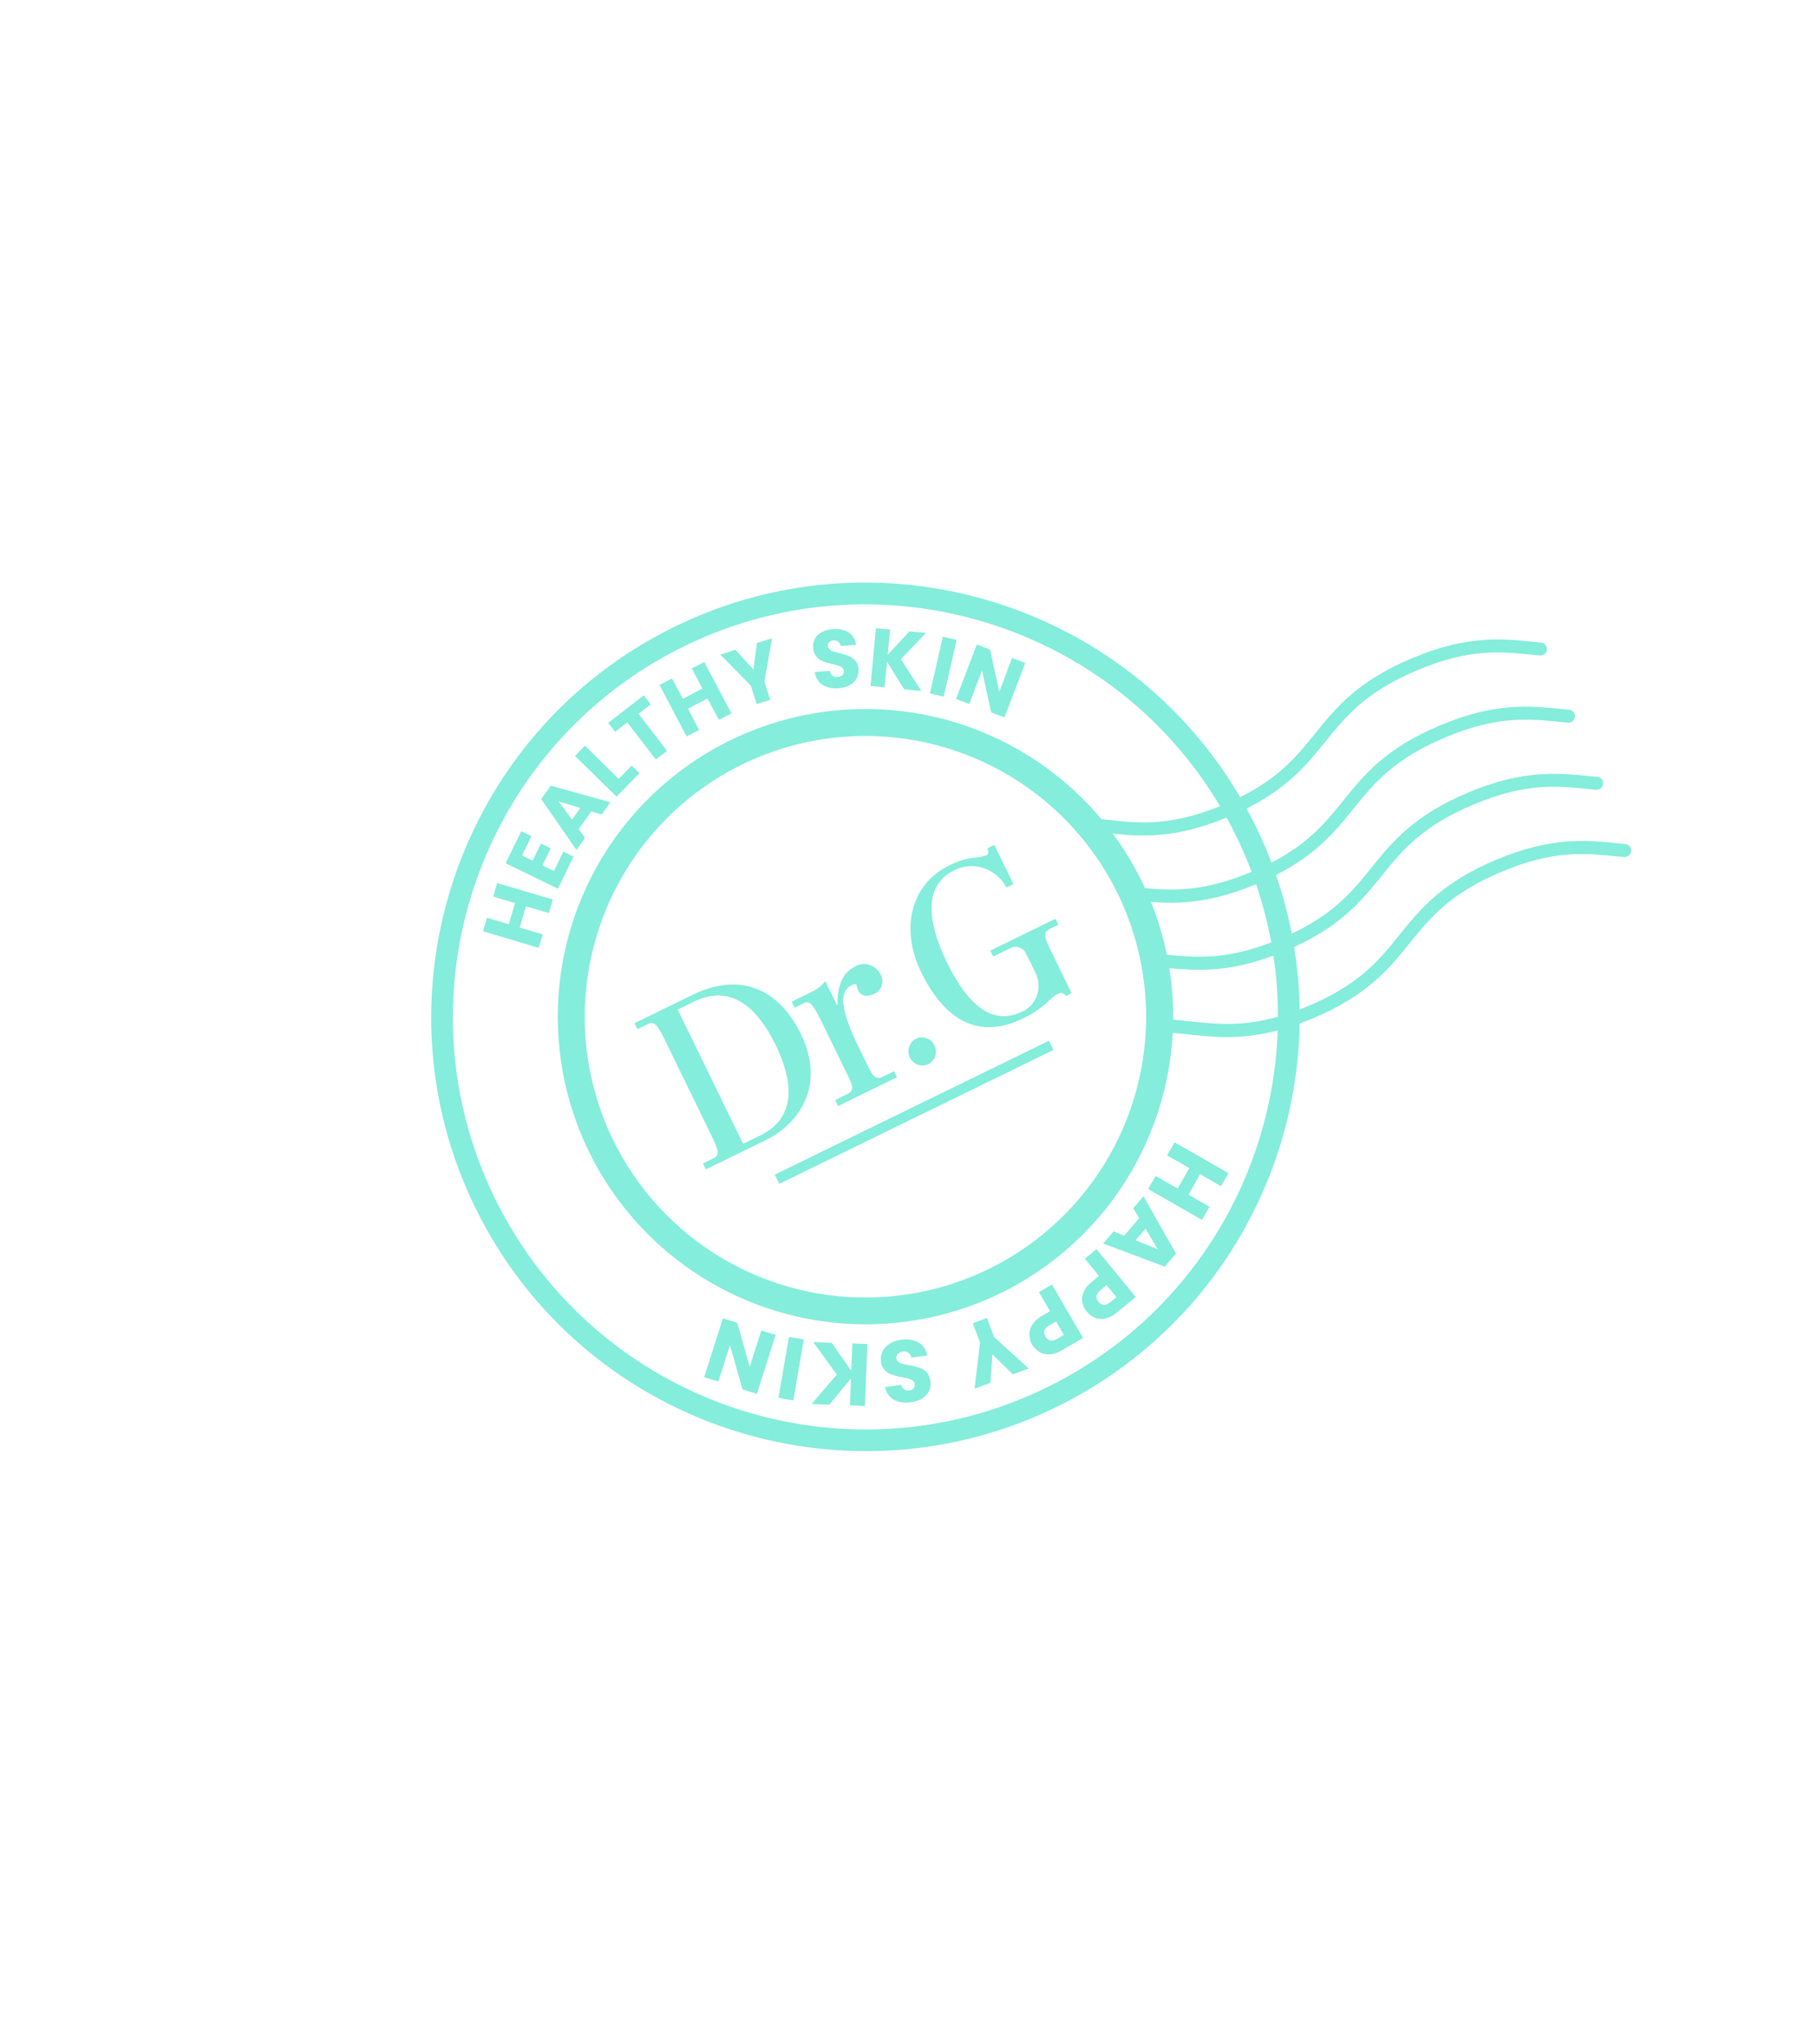 <svg width="176" height="198" viewBox="0 0 176 198" fill="none" xmlns="http://www.w3.org/2000/svg">
<g clip-path="url(#clip0_73_23465)">
<path d="M97.672 124.866C102.893 122.128 107.185 117.904 110.005 112.727C112.825 107.55 114.046 101.654 113.515 95.782C112.983 89.911 110.722 84.33 107.019 79.743C103.315 75.157 98.334 71.772 92.706 70.017C87.078 68.262 81.056 68.215 75.402 69.882C69.748 71.549 64.715 74.856 60.94 79.384C57.165 83.912 54.817 89.457 54.194 95.32C53.571 101.182 54.7 107.097 57.439 112.317C61.118 119.309 67.419 124.556 74.961 126.909C82.503 129.261 90.671 128.526 97.672 124.866ZM71.185 74.393C75.948 71.894 81.345 70.863 86.694 71.431C92.043 71.999 97.103 74.14 101.235 77.584C105.366 81.028 108.384 85.619 109.906 90.778C111.428 95.937 111.386 101.431 109.786 106.566C108.185 111.702 105.098 116.247 100.914 119.627C96.73 123.008 91.638 125.072 86.281 125.558C80.925 126.044 75.544 124.931 70.82 122.359C66.096 119.788 62.24 115.873 59.741 111.11C56.398 104.722 55.725 97.268 57.871 90.385C60.016 83.501 64.805 77.75 71.185 74.393Z" fill="#84EDDB"/>
<path d="M103.147 135.296C123.447 124.643 131.294 99.469 120.64 79.169C109.987 58.87 84.815 51.025 64.515 61.679C44.216 72.332 36.369 97.506 47.022 117.805C57.676 138.105 82.844 145.938 103.147 135.296ZM65.028 62.661C84.777 52.297 109.272 59.921 119.651 79.692C130.03 99.462 122.39 123.935 102.62 134.314C82.849 144.693 58.376 137.053 47.997 117.283C37.618 97.512 45.286 73.038 65.028 62.661Z" fill="#84EDDB" stroke="#84EDDB" stroke-width="0.999"/>
<g clip-path="url(#clip1_73_23465)">
<path d="M61.463 99.094L67.073 96.354C71.554 94.166 75.364 95.607 77.584 100.161C80 105.114 77.416 108.838 74.172 110.422L68.368 113.256L68.087 112.68L69.047 112.212C69.723 111.882 69.721 111.634 68.763 109.668L64.38 100.68C63.722 99.33 63.405 98.868 62.765 99.18L61.748 99.677L61.463 99.094ZM71.982 110.779L73.659 109.96C77.369 108.148 76.687 104.395 75.146 101.235C73.508 97.875 70.991 95.168 67.206 97.016L65.644 97.779L71.982 110.779Z" fill="#84EDDB"/>
<path d="M80.893 106.539L82.055 105.972C82.729 105.643 82.625 105.197 82.232 104.391L79.56 98.911C78.737 97.224 78.394 96.894 77.871 97.149L76.957 97.595L76.673 97.013L78.777 95.986C79.23 95.756 79.625 95.427 79.936 95.023L81.081 97.371L81.118 97.353C81.099 95.895 81.402 94.307 82.792 93.628C82.994 93.502 83.221 93.42 83.457 93.387C83.694 93.355 83.935 93.372 84.167 93.438C84.399 93.504 84.616 93.618 84.805 93.772C84.994 93.926 85.151 94.117 85.266 94.333C85.369 94.5 85.436 94.687 85.461 94.882C85.486 95.076 85.469 95.273 85.411 95.458C85.353 95.643 85.255 95.811 85.124 95.952C84.994 96.092 84.834 96.201 84.656 96.271C84.115 96.535 83.427 96.549 83.142 95.966C83.066 95.777 83.005 95.582 82.959 95.384C82.889 95.242 82.63 95.348 82.494 95.414C81.313 95.991 81.335 97.645 83.107 101.279L84.164 103.448C84.605 104.352 84.936 104.565 85.517 104.281L86.607 103.749L86.89 104.331L81.177 107.121L80.893 106.539Z" fill="#84EDDB"/>
<path d="M88.717 100.603C88.954 100.487 89.221 100.446 89.484 100.485C89.747 100.525 89.995 100.642 90.195 100.823C90.396 101.005 90.541 101.241 90.611 101.503C90.681 101.765 90.674 102.04 90.591 102.295C90.507 102.549 90.351 102.771 90.142 102.932C89.932 103.093 89.68 103.186 89.415 103.199C89.15 103.213 88.886 103.146 88.656 103.007C88.425 102.868 88.239 102.664 88.12 102.419C87.975 102.091 87.956 101.721 88.066 101.384C88.177 101.047 88.409 100.768 88.717 100.603Z" fill="#84EDDB"/>
<path d="M98.163 85.629L97.487 85.959C97.014 85.062 96.217 84.384 95.269 84.073C94.32 83.761 93.298 83.841 92.424 84.296C88.91 86.012 90.353 90.402 91.73 93.227C93.184 96.21 95.53 99.544 98.843 98.05C99.221 97.909 99.562 97.684 99.842 97.39C100.121 97.097 100.332 96.743 100.46 96.354C100.588 95.965 100.629 95.55 100.58 95.138C100.532 94.727 100.395 94.33 100.18 93.975L99.428 92.432C99.369 92.284 99.28 92.15 99.167 92.037C99.055 91.925 98.921 91.838 98.774 91.781C98.627 91.724 98.471 91.698 98.316 91.706C98.16 91.714 98.009 91.755 97.872 91.827L96.206 92.641L95.925 92.064L102.236 88.983L102.517 89.559L101.705 89.955C101.086 90.258 101.132 90.721 101.617 91.715L103.802 96.196L103.257 96.462C103.084 96.25 102.87 96.057 102.407 96.283C101.768 96.595 101.172 97.625 99.107 98.633C94.471 100.897 91.297 98.409 89.214 94.135C87.314 90.239 87.973 85.753 91.988 83.793C92.696 83.434 93.459 83.194 94.248 83.082C94.696 83.057 95.137 82.974 95.562 82.836C95.774 82.732 95.764 82.466 95.639 82.158L96.315 81.828L98.163 85.629Z" fill="#84EDDB"/>
<path d="M101.601 100.797L75.041 113.766L75.478 114.661L102.038 101.692L101.601 100.797Z" fill="#84EDDB"/>
</g>
<path d="M111.35 99.468C111.309 99.369 111.294 99.262 111.306 99.156C111.318 99.049 111.356 98.948 111.418 98.861C111.48 98.773 111.563 98.703 111.659 98.657C111.756 98.611 111.862 98.59 111.969 98.596C112.69 98.64 114.773 98.875 115.466 98.945C118.64 99.26 121.635 99.559 126.65 97.463C131.664 95.368 133.555 93.022 135.556 90.543C137.558 88.063 139.654 85.472 144.961 83.254C150.268 81.035 153.565 81.364 156.754 81.68L157.435 81.75C157.549 81.759 157.657 81.8 157.749 81.867C157.841 81.934 157.912 82.025 157.956 82.131C157.997 82.231 158.012 82.341 157.999 82.449C157.985 82.556 157.944 82.659 157.88 82.746C157.815 82.834 157.729 82.903 157.629 82.947C157.53 82.992 157.421 83.01 157.313 82.999L156.621 82.941C153.449 82.624 150.454 82.325 145.448 84.432C140.442 86.54 138.543 88.873 136.539 91.35C134.536 93.828 132.444 96.423 127.137 98.642C121.829 100.86 118.53 100.533 115.344 100.215C114.658 100.149 112.591 99.916 111.899 99.873C111.781 99.866 111.667 99.827 111.571 99.759C111.474 99.691 111.399 99.597 111.354 99.488L111.35 99.468Z" fill="#84EDDB"/>
<path d="M111.046 93.227C111.005 93.128 110.99 93.02 111.002 92.914C111.013 92.808 111.052 92.707 111.114 92.619C111.176 92.532 111.259 92.462 111.355 92.415C111.451 92.369 111.558 92.348 111.665 92.354C112.386 92.398 112.054 92.368 112.744 92.439C115.918 92.754 118.913 93.053 123.928 90.958C128.942 88.862 130.833 86.517 132.838 84.038C134.844 81.559 136.932 78.967 142.239 76.748C147.546 74.53 150.845 74.857 154.032 75.175L154.718 75.241C154.831 75.251 154.939 75.292 155.03 75.36C155.122 75.427 155.193 75.518 155.236 75.624C155.278 75.724 155.292 75.834 155.279 75.941C155.266 76.049 155.225 76.152 155.16 76.239C155.095 76.327 155.009 76.396 154.91 76.44C154.81 76.484 154.701 76.502 154.593 76.492L153.909 76.424C150.735 76.109 147.74 75.81 142.734 77.917C137.728 80.025 135.828 82.358 133.825 84.836C131.822 87.313 129.73 89.908 124.422 92.127C119.115 94.346 115.816 94.018 112.63 93.701C111.943 93.635 112.295 93.666 111.602 93.622C111.485 93.616 111.371 93.576 111.274 93.508C111.178 93.44 111.103 93.346 111.057 93.237L111.046 93.227Z" fill="#84EDDB"/>
<path d="M110.4 86.808C110.359 86.709 110.343 86.602 110.355 86.495C110.367 86.389 110.406 86.287 110.467 86.2C110.529 86.113 110.612 86.043 110.709 85.997C110.805 85.95 110.911 85.929 111.018 85.935C111.74 85.98 109.333 85.86 110.025 85.929C113.197 86.246 116.192 86.545 121.207 84.45C126.221 82.354 128.112 80.009 130.118 77.53C132.123 75.051 134.21 72.463 139.513 70.244C144.816 68.024 148.117 68.354 151.304 68.672L151.988 68.74C152.1 68.751 152.208 68.792 152.299 68.86C152.39 68.928 152.461 69.019 152.503 69.124C152.545 69.225 152.559 69.334 152.546 69.442C152.533 69.55 152.492 69.653 152.427 69.74C152.362 69.827 152.276 69.897 152.177 69.941C152.078 69.985 151.968 70.003 151.86 69.993L151.176 69.925C148.004 69.608 145.007 69.311 140.003 71.416C135 73.522 133.098 75.857 131.092 78.336C129.087 80.815 126.999 83.407 121.69 85.627C116.38 87.848 113.086 87.517 109.897 87.201C109.21 87.135 111.639 87.254 110.944 87.212C110.826 87.205 110.713 87.165 110.617 87.097C110.52 87.029 110.445 86.935 110.399 86.827L110.4 86.808Z" fill="#84EDDB"/>
<path d="M104.752 80.096C104.71 79.998 104.695 79.89 104.707 79.784C104.719 79.678 104.757 79.576 104.819 79.489C104.881 79.402 104.964 79.332 105.06 79.285C105.157 79.239 105.263 79.218 105.37 79.224C106.094 79.266 104.73 79.157 105.422 79.226C106.004 79.284 105.389 79.189 109.045 79.585C111.643 79.774 114.391 79.659 118.487 77.948C123.501 75.853 125.392 73.507 127.398 71.028C129.403 68.549 131.491 65.957 136.8 63.737C142.11 61.516 145.404 61.847 148.591 62.165L149.275 62.233C149.388 62.243 149.496 62.284 149.587 62.352C149.679 62.419 149.75 62.51 149.793 62.615C149.835 62.716 149.85 62.825 149.837 62.933C149.824 63.041 149.783 63.143 149.718 63.23C149.654 63.318 149.568 63.387 149.468 63.431C149.369 63.475 149.26 63.493 149.152 63.482L148.466 63.416C145.294 63.099 142.299 62.8 137.293 64.908C132.287 67.015 130.388 69.349 128.382 71.828C126.376 74.306 124.289 76.898 118.979 79.119C114.676 80.918 111.696 81.042 109.023 80.856C105.326 80.459 105.908 80.551 105.304 80.491C105.998 80.533 104.618 80.421 105.304 80.491C105.186 80.484 105.073 80.444 104.976 80.376C104.88 80.308 104.804 80.215 104.758 80.106L104.752 80.096Z" fill="#84EDDB"/>
<g clip-path="url(#clip2_73_23465)">
<path d="M50.944 87.785L50.339 89.834L52.563 90.492L52.185 91.803L46.791 90.199L47.169 88.888L49.285 89.511L49.89 87.463L47.774 86.84L48.152 85.523L53.55 87.117L53.172 88.433L50.944 87.785Z" fill="#84EDDB"/>
<path d="M51.476 80.988L50.566 82.853L51.592 83.355L52.396 81.701L53.347 82.164L52.543 83.818L53.658 84.356L54.562 82.486L55.55 82.965L54.044 86.072L48.976 83.611L50.488 80.508L51.476 80.988Z" fill="#84EDDB"/>
<path d="M57.276 78.581L56.054 80.296L56.67 81.144L55.835 82.317L52.425 77.389L53.349 76.096L59.121 77.699L58.282 78.883L57.276 78.581ZM54.12 77.624L55.403 79.386L56.206 78.256L54.12 77.624Z" fill="#84EDDB"/>
<path d="M56.655 72.22L59.926 75.434L61.183 74.149L61.939 74.888L59.723 77.156L55.697 73.219L56.655 72.22Z" fill="#84EDDB"/>
<path d="M58.909 70.01L62.357 67.351L63.03 68.219L61.847 69.129L64.616 72.723L63.527 73.558L60.759 69.969L59.581 70.877L58.909 70.01Z" fill="#84EDDB"/>
<path d="M68.526 67.648L66.641 68.644L67.72 70.698L66.505 71.318L63.88 66.334L65.096 65.714L66.146 67.684L68.036 66.687L67.007 64.735L68.223 64.114L70.847 69.098L69.632 69.718L68.526 67.648Z" fill="#84EDDB"/>
<path d="M69.768 63.396L71.235 62.933L72.982 64.856L73.309 62.281L74.777 61.822L74.044 66.004L74.602 67.78L73.291 68.193L72.733 66.412L69.768 63.396Z" fill="#84EDDB"/>
<path d="M81.256 66.654C80.047 66.77 79.057 66.22 78.934 65.088L80.39 64.978C80.396 65.067 80.42 65.153 80.462 65.232C80.504 65.311 80.561 65.38 80.631 65.435C80.701 65.49 80.781 65.529 80.867 65.551C80.954 65.573 81.043 65.577 81.131 65.562C81.53 65.524 81.772 65.314 81.747 64.999C81.647 63.961 78.905 64.733 78.769 62.74C78.667 61.677 79.516 61.021 80.692 60.928C81.867 60.836 82.786 61.383 82.924 62.453L81.423 62.566C81.415 62.485 81.39 62.406 81.35 62.334C81.311 62.263 81.257 62.2 81.192 62.15C81.128 62.099 81.053 62.063 80.974 62.042C80.895 62.021 80.813 62.016 80.732 62.028C80.658 62.023 80.584 62.033 80.515 62.059C80.447 62.086 80.384 62.127 80.333 62.18C80.282 62.233 80.243 62.297 80.219 62.366C80.195 62.436 80.187 62.51 80.195 62.583C80.289 63.557 83.013 62.913 83.153 64.789C83.242 65.718 82.567 66.558 81.256 66.654Z" fill="#84EDDB"/>
<path d="M85.918 64.087L85.687 66.563L84.319 66.438L84.847 60.844L86.214 60.975L85.982 63.436L88.085 61.149L89.692 61.297L87.26 63.843L89.243 66.918L87.575 66.76L85.918 64.087Z" fill="#84EDDB"/>
<path d="M91.324 61.667L92.663 61.972L91.411 67.469L90.077 67.163L91.324 61.667Z" fill="#84EDDB"/>
<path d="M99.309 64.212L97.295 69.484L96.013 68.998L95.12 64.931L93.884 68.179L92.603 67.692L94.618 62.425L95.899 62.912L96.794 66.993L98.032 63.725L99.309 64.212Z" fill="#84EDDB"/>
</g>
<g clip-path="url(#clip3_73_23465)">
<path d="M114.078 115.112L115.195 113.122L113.05 111.902L113.775 110.634L118.995 113.618L118.269 114.886L116.244 113.715L115.128 115.705L117.155 116.881L116.43 118.148L111.21 115.164L111.936 113.897L114.078 115.112Z" fill="#84EDDB"/>
<path d="M108.896 119.681L110.34 117.982L109.767 117.024L110.763 115.861L113.909 121.408L112.823 122.679L106.857 120.437L107.864 119.261L108.896 119.681ZM112.146 120.989L110.954 119.002L109.997 120.127L112.146 120.989Z" fill="#84EDDB"/>
<path d="M105.752 124.147L106.448 123.572L105.084 121.911L106.207 120.984L110.018 125.613L108.192 127.114C107.056 128.05 105.963 127.872 105.262 127.022C104.626 126.251 104.563 125.11 105.752 124.147ZM106.57 124.972C106.123 125.343 106.114 125.723 106.408 126.08C106.701 126.437 107.081 126.503 107.527 126.133L108.142 125.628L107.184 124.468L106.57 124.972Z" fill="#84EDDB"/>
<path d="M100.925 127.443L101.706 126.991L100.635 125.142L101.894 124.406L104.91 129.585L102.865 130.777C101.602 131.515 100.571 131.158 99.972 130.229C99.487 129.349 99.605 128.212 100.925 127.443ZM101.605 128.389C101.102 128.682 101.035 129.061 101.27 129.456C101.506 129.85 101.863 129.981 102.362 129.692L103.048 129.288L102.289 127.993L101.605 128.389Z" fill="#84EDDB"/>
<path d="M99.635 132.532L98.101 133.108L96.126 131.168L95.936 133.926L94.403 134.502L94.927 130.017L94.228 128.164L95.594 127.645L96.294 129.498L99.635 132.532Z" fill="#84EDDB"/>
<path d="M87.256 129.763C88.527 129.578 89.616 130.095 89.814 131.288L88.276 131.493C88.263 131.399 88.231 131.308 88.181 131.227C88.132 131.146 88.066 131.076 87.989 131.021C87.911 130.967 87.823 130.928 87.73 130.909C87.637 130.89 87.541 130.89 87.448 130.909C87.027 130.965 86.781 131.212 86.829 131.562C86.973 132.663 89.869 131.678 90.124 133.787C90.271 134.911 89.429 135.664 88.19 135.821C86.952 135.978 85.94 135.463 85.731 134.34L87.297 134.13C87.311 134.216 87.342 134.298 87.389 134.372C87.435 134.445 87.496 134.508 87.568 134.557C87.639 134.607 87.72 134.641 87.805 134.659C87.89 134.676 87.978 134.676 88.063 134.659C88.142 134.661 88.22 134.645 88.292 134.613C88.363 134.582 88.427 134.534 88.479 134.475C88.531 134.416 88.568 134.346 88.59 134.27C88.611 134.195 88.615 134.115 88.603 134.038C88.466 133.008 85.592 133.859 85.33 131.868C85.201 130.879 85.883 129.969 87.256 129.763Z" fill="#84EDDB"/>
<path d="M82.455 132.765L82.563 130.117L84.017 130.176L83.778 136.166L82.324 136.106L82.436 133.494L80.334 136.044L78.619 135.974L81.059 133.131L78.774 129.982L80.561 130.055L82.455 132.765Z" fill="#84EDDB"/>
<path d="M76.84 135.637L75.405 135.381L76.422 129.474L77.857 129.73L76.84 135.637Z" fill="#84EDDB"/>
<path d="M68.204 133.394L70.021 127.683L71.413 128.119L72.622 132.387L73.739 128.86L75.129 129.284L73.316 135L71.921 134.56L70.706 130.263L69.584 133.8L68.204 133.394Z" fill="#84EDDB"/>
</g>
</g>
<defs>
<clipPath id="clip0_73_23465">
<rect width="145.039" height="138.474" fill="white" transform="matrix(-0.812 0.583 0.583 0.812 118 0)"/>
</clipPath>
<clipPath id="clip1_73_23465">
<rect width="41.077" height="20.498" fill="white" transform="matrix(0.899 -0.439 0.438 0.899 61.309 98.773)"/>
</clipPath>
<clipPath id="clip2_73_23465">
<rect width="54.757" height="28.023" fill="white" transform="translate(44.316 64.398) rotate(-5.475)"/>
</clipPath>
<clipPath id="clip3_73_23465">
<rect width="54.749" height="23.804" fill="white" transform="translate(64.881 130.578) rotate(-36.632)"/>
</clipPath>
</defs>
</svg>

